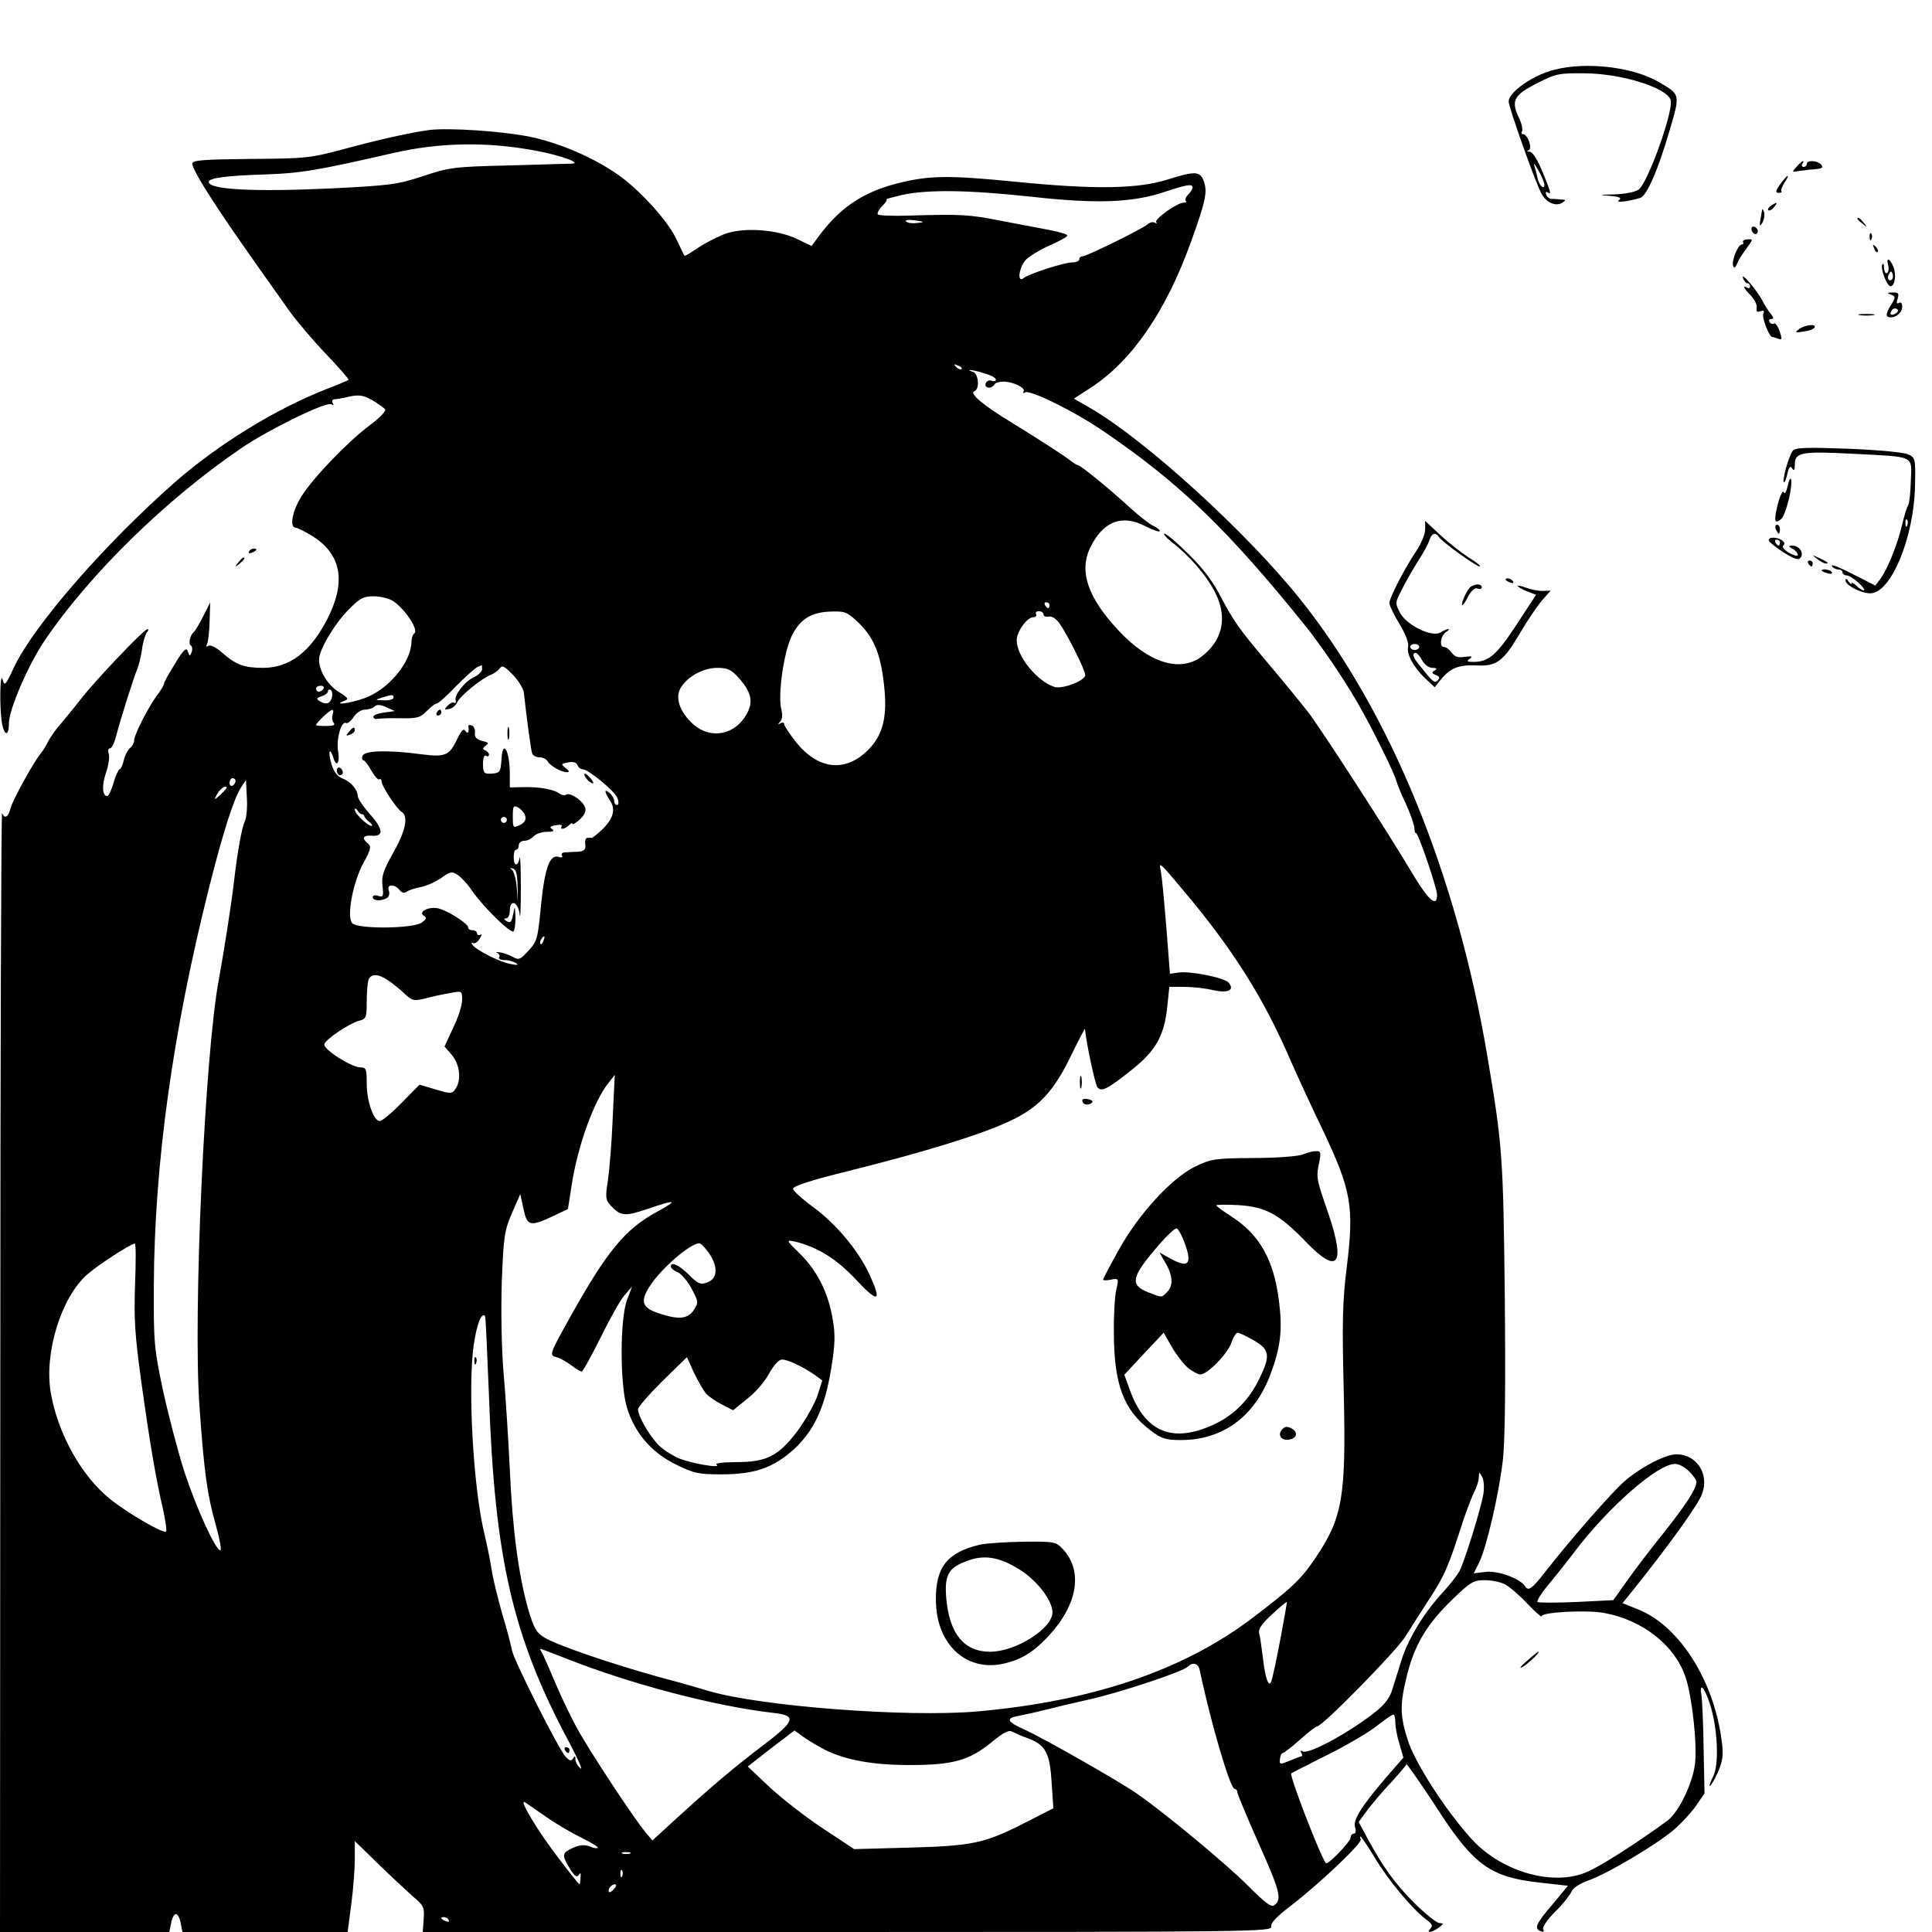 <?xml version="1.0" standalone="no"?>
<!DOCTYPE svg PUBLIC "-//W3C//DTD SVG 20010904//EN"
 "http://www.w3.org/TR/2001/REC-SVG-20010904/DTD/svg10.dtd">
<svg version="1.0" xmlns="http://www.w3.org/2000/svg"
 width="648pt" height="648pt" viewBox="0 0 648 648"
 preserveAspectRatio="xMidYMid meet">
<g transform="translate(0,648) scale(0.1,-0.1)"
fill="#000000" stroke="none">
<path d="M5190 6239 c-64 -22 -130 -72 -130 -99 0 -19 89 -270 109 -307 16
-32 47 -46 69 -34 16 10 15 11 -3 12 -11 1 -25 2 -32 2 -6 0 -14 6 -17 14 -3
8 -1 11 4 8 14 -9 13 -2 -17 70 -16 40 -33 65 -42 66 -10 0 -11 3 -4 5 14 6
-3 54 -19 54 -5 0 -6 4 -3 10 3 5 -1 25 -10 44 -28 58 -18 77 59 116 64 33 75
35 160 34 122 0 273 -47 289 -88 13 -32 -76 -280 -107 -302 -11 -8 -47 -15
-81 -16 -53 -1 -55 -2 -15 -5 33 -3 40 -7 30 -14 -14 -10 26 -6 71 7 22 6 60
93 99 227 36 121 36 120 -35 161 -94 56 -270 72 -375 35z m-10 -377 c0 -21
-17 -5 -23 20 -2 13 -8 32 -11 43 -4 11 2 4 13 -15 11 -19 20 -41 21 -48z"/>
<path d="M1440 6044 c-60 -8 -170 -32 -290 -65 -109 -29 -126 -31 -310 -32
-166 -2 -195 -4 -195 -17 0 -8 18 -43 40 -78 64 -102 127 -192 287 -417 24
-33 78 -97 122 -143 43 -45 77 -84 75 -86 -2 -2 -35 -16 -74 -31 -171 -67
-363 -185 -509 -313 -236 -208 -474 -481 -540 -622 -27 -59 -31 -62 -37 -40
-9 32 -11 -90 -3 -142 8 -48 24 -49 24 -3 0 45 65 196 120 277 152 224 409
475 661 646 93 63 284 156 300 146 8 -4 9 -3 5 4 -4 7 -1 12 6 13 7 0 22 3 33
5 47 12 62 10 95 -9 19 -12 38 -25 42 -30 3 -6 -19 -29 -50 -52 -73 -54 -191
-176 -231 -240 -31 -49 -41 -105 -19 -105 6 0 33 -14 59 -30 94 -61 110 -151
48 -274 -57 -112 -127 -166 -217 -166 -63 0 -90 10 -136 50 -20 18 -40 28 -47
24 -8 -4 -9 -3 -5 5 4 6 8 41 9 76 l2 64 -24 -47 c-13 -26 -27 -49 -31 -52
-12 -9 -19 -39 -10 -45 5 -3 6 -13 3 -22 -6 -15 -7 -15 -13 2 -5 15 -14 7 -43
-41 -20 -32 -37 -62 -37 -67 0 -5 -11 -23 -24 -40 -29 -40 -76 -131 -76 -150
0 -8 -6 -20 -14 -26 -8 -7 -18 -26 -21 -42 -4 -16 -10 -29 -14 -29 -3 0 -13
-20 -20 -45 -7 -25 -17 -45 -21 -45 -17 0 -19 34 -5 77 9 25 13 54 10 64 -4
11 -2 19 4 19 6 0 15 19 21 43 14 55 59 196 70 222 5 11 12 40 16 65 3 25 11
51 16 58 6 6 7 12 3 12 -12 0 -179 -176 -224 -235 -21 -27 -51 -63 -65 -80
-15 -16 -34 -43 -43 -59 -8 -16 -19 -34 -24 -40 -24 -27 -99 -164 -104 -188
-7 -29 -20 -36 -28 -15 -3 6 -6 -835 -6 -1870 l-1 -1883 284 0 284 0 6 30 c3
17 10 30 16 30 6 0 13 -13 16 -30 l6 -30 277 0 277 0 12 92 c7 51 12 120 12
153 l0 60 78 -76 c42 -41 95 -90 116 -109 36 -30 40 -36 37 -76 l-3 -44 1425
0 c1352 0 1425 1 1421 18 -3 12 18 34 68 72 96 74 239 210 232 221 -3 5 -3 9
-1 9 3 0 24 -31 47 -69 45 -76 127 -174 171 -207 22 -16 26 -23 17 -32 -17
-17 4 -15 28 3 17 13 17 14 2 15 -9 0 -47 30 -84 67 -66 66 -105 120 -159 220
l-28 52 30 41 c17 22 53 65 81 94 27 30 49 56 49 58 -10 19 52 -68 106 -152
120 -185 176 -226 339 -244 l97 -11 -54 -65 c-55 -64 -61 -80 -35 -88 7 -3 10
0 6 7 -4 6 12 31 39 58 26 25 50 56 55 67 5 13 27 28 58 39 66 24 221 116 284
168 27 23 61 60 77 83 l28 41 -3 150 c-1 83 -5 162 -7 178 -9 46 9 30 27 -25
27 -80 33 -206 12 -246 -9 -18 -14 -32 -11 -32 4 0 15 21 27 46 16 38 19 57
13 102 -25 202 -140 385 -276 442 l-57 23 42 52 c118 148 213 280 225 315 25
67 -20 134 -88 132 -37 -1 -116 -42 -171 -89 -42 -36 -183 -197 -264 -301 -49
-63 -60 -70 -71 -52 -16 25 -89 52 -130 48 l-42 -5 18 36 c26 54 67 233 80
347 7 67 9 252 6 550 -5 464 -8 504 -58 799 -102 610 -327 1159 -628 1535
-179 224 -517 532 -702 640 l-57 33 57 37 c138 90 252 256 336 490 49 136 55
166 43 201 -12 35 -29 36 -118 8 -102 -33 -246 -35 -510 -9 -233 23 -294 22
-404 -6 -111 -29 -188 -80 -258 -174 l-26 -35 -48 23 c-65 32 -175 40 -238 19
-26 -9 -67 -30 -93 -47 -25 -17 -46 -30 -47 -28 -2 2 -14 28 -29 59 -30 62
-126 167 -200 217 -80 55 -190 102 -288 123 -93 19 -272 31 -339 23z m360 -70
c85 -16 157 -43 115 -43 -11 0 -106 -3 -212 -6 -181 -4 -198 -7 -285 -36 -85
-28 -109 -31 -308 -41 -261 -12 -410 -4 -410 22 0 13 60 21 191 25 119 4 176
14 429 72 157 36 318 38 480 7z m2200 -123 c0 -5 -7 -16 -15 -24 -8 -8 -11
-17 -8 -21 4 -3 0 -6 -8 -6 -21 0 -99 -56 -91 -65 4 -5 2 -5 -5 -2 -6 4 -17 1
-25 -6 -15 -14 -204 -107 -218 -107 -6 0 -10 -4 -10 -10 0 -5 -10 -10 -23 -10
-27 0 -146 -38 -164 -53 -23 -17 -15 37 8 62 12 12 48 34 80 48 32 14 59 29
59 33 0 4 -26 12 -57 18 -32 6 -105 20 -163 31 -110 22 -139 23 -308 18 -57
-2 -105 0 -108 4 -2 5 4 17 16 29 11 11 17 20 13 21 -5 1 19 7 52 15 86 19
225 17 436 -6 216 -24 336 -20 444 16 78 26 95 28 95 15z m-924 -119 c-16 -2
-32 0 -37 5 -5 5 7 7 29 4 34 -5 35 -6 8 -9z m149 -490 c-3 -3 -11 0 -18 7 -9
10 -8 11 6 5 10 -3 15 -9 12 -12z m76 -14 c22 -6 39 -15 39 -21 0 -5 -6 -7
-14 -4 -8 3 -17 -1 -20 -9 -6 -16 19 -20 29 -4 3 6 17 10 30 10 33 0 76 -21
68 -33 -3 -6 -1 -7 5 -3 16 10 167 -64 264 -131 253 -172 416 -329 677 -653
52 -65 127 -175 173 -255 48 -82 127 -242 132 -266 2 -8 15 -41 31 -74 15 -33
28 -70 29 -82 0 -12 3 -19 5 -17 6 6 71 -185 71 -207 0 -45 -29 -19 -85 75
-80 135 -301 476 -347 537 -22 28 -87 108 -143 174 -86 102 -108 133 -147 207
-30 59 -63 102 -112 150 -38 38 -74 68 -80 68 -6 0 5 -13 24 -28 61 -47 119
-115 146 -170 42 -83 25 -161 -47 -215 -72 -53 -177 -20 -278 89 -104 111
-134 201 -92 282 43 84 104 107 181 68 27 -14 50 -22 50 -17 0 4 -11 13 -23
18 -13 6 -48 34 -78 61 -66 61 -165 142 -174 142 -3 0 -11 5 -18 10 -20 17
-107 73 -201 131 -96 58 -147 100 -128 107 19 6 14 60 -5 65 -10 3 -14 5 -9 6
5 0 26 -4 47 -11z m-1981 -765 c41 -28 86 -98 69 -108 -5 -4 -9 -16 -9 -28 -1
-68 -77 -160 -158 -189 -48 -17 -109 -25 -68 -9 17 6 15 10 -19 31 -36 23 -65
70 -65 108 0 32 52 120 99 167 38 39 50 45 85 45 23 0 53 -8 66 -17z m2200
-13 c0 -5 -2 -10 -4 -10 -3 0 -8 5 -11 10 -3 6 -1 10 4 10 6 0 11 -4 11 -10z
m-635 -64 c50 -51 72 -110 82 -223 8 -93 -8 -151 -55 -198 -77 -77 -168 -67
-243 27 -21 27 -39 54 -39 59 0 6 -6 7 -12 3 -10 -5 -10 -4 -1 6 7 7 8 22 4
39 -13 45 7 191 34 247 29 59 67 82 138 83 43 1 51 -3 92 -43z m615 33 c0 -6
8 -9 18 -7 10 2 24 -7 35 -22 27 -38 87 -158 87 -174 0 -19 -76 -48 -103 -40
-58 18 -127 103 -127 156 0 30 35 78 56 78 8 0 12 5 9 10 -3 6 1 10 9 10 9 0
16 -5 16 -11z m-1883 -183 c0 -8 -11 -19 -25 -26 -31 -13 -68 -60 -64 -78 2
-8 0 -12 -5 -9 -4 3 -14 -2 -22 -10 -12 -13 -11 -14 5 -11 11 2 23 12 28 23 9
21 83 81 113 92 10 4 23 13 29 21 8 12 16 8 45 -22 19 -20 35 -47 36 -59 10
-91 24 -194 28 -204 2 -7 13 -13 24 -13 11 0 24 -6 28 -14 10 -16 46 -36 65
-36 9 1 7 5 -5 14 -16 13 -16 14 9 19 16 3 27 0 31 -9 3 -8 10 -14 17 -14 19
0 109 -74 117 -97 5 -14 4 -23 -1 -23 -6 0 -10 6 -10 14 0 7 -7 19 -15 26 -19
16 -19 6 1 -25 20 -30 11 -61 -27 -98 -16 -15 -31 -27 -34 -27 -3 0 -9 0 -15
0 -5 0 -9 -10 -7 -22 2 -19 -3 -23 -28 -25 -16 0 -36 -2 -43 -2 -7 -1 -10 -5
-7 -11 3 -5 0 -7 -8 -5 -32 13 -49 -31 -62 -157 -11 -115 -13 -125 -42 -156
-28 -31 -33 -33 -54 -21 -13 7 -33 14 -44 15 -11 2 -14 0 -7 -2 6 -3 10 -10 6
-15 -3 -5 5 -9 18 -9 13 0 30 -5 38 -10 11 -7 5 -8 -19 -3 -37 7 -117 48 -127
65 -4 6 -3 8 2 5 6 -3 16 3 23 15 7 11 8 17 2 13 -6 -3 -11 -1 -11 4 0 6 -7
11 -15 11 -8 0 -15 4 -15 10 0 12 -67 55 -99 63 -31 8 -70 -11 -50 -24 11 -7
10 -11 -6 -23 -27 -21 -217 -23 -234 -2 -19 22 3 137 37 200 26 47 28 56 16
67 -22 18 -17 28 13 26 41 -3 39 22 -7 73 -22 25 -40 52 -40 60 -1 22 -23 48
-51 59 -17 6 -29 22 -37 47 -6 21 -9 40 -6 43 3 3 7 -5 11 -17 10 -38 24 -24
17 18 -7 41 11 104 27 95 4 -3 16 6 25 20 9 14 26 25 38 25 12 0 27 5 32 10 8
8 20 7 40 -2 l28 -13 -37 -5 c-21 -3 -36 -9 -35 -15 2 -5 7 -8 13 -6 5 1 40 3
76 2 59 -1 69 2 90 24 13 13 28 25 33 25 5 0 35 26 66 59 32 32 64 61 72 64 7
3 13 6 14 6 0 1 1 -5 1 -13z m862 -31 c41 -47 48 -78 26 -119 -39 -71 -120
-87 -179 -36 -47 42 -64 92 -41 126 24 37 75 64 121 64 35 0 47 -6 73 -35z
m-1394 -35 c-3 -5 -10 -10 -16 -10 -5 0 -9 5 -9 10 0 6 7 10 16 10 8 0 12 -4
9 -10z m28 -30 c-6 -21 -20 -25 -42 -11 -11 7 -9 10 8 16 11 3 21 11 21 16 0
6 4 8 9 5 5 -3 7 -15 4 -26z m207 0 c0 -5 -15 -10 -32 -9 -31 1 -32 1 -8 9 35
11 40 11 40 0z m-204 -56 c-4 -9 -2 -22 3 -28 7 -8 -1 -11 -25 -11 -19 0 -34
1 -34 3 0 7 46 51 54 51 4 1 5 -6 2 -15z m-326 -223 c0 -6 -4 -13 -10 -16 -5
-3 -10 1 -10 9 0 9 5 16 10 16 6 0 10 -4 10 -9z m31 -136 c-10 -20 -25 -105
-36 -200 -9 -79 -35 -243 -51 -330 -47 -250 -87 -1123 -65 -1432 16 -226 26
-295 55 -399 13 -46 20 -84 15 -84 -16 0 -81 143 -121 265 -21 66 -53 188 -71
270 -30 142 -32 161 -31 355 2 406 63 847 185 1332 47 186 83 299 107 336 l17
26 3 -59 c2 -33 -1 -68 -7 -80z m-61 112 c0 -2 -10 -12 -21 -23 -22 -19 -22
-19 -10 4 10 18 31 31 31 19z m454 -88 c3 1 7 -2 8 -6 0 -5 8 -13 17 -20 9 -7
12 -13 7 -13 -13 0 -56 41 -56 54 0 6 4 5 9 -2 4 -8 11 -13 15 -13z m2787
-294 c147 -180 242 -333 329 -535 18 -41 66 -146 108 -233 95 -201 104 -254
79 -458 -14 -110 -16 -184 -10 -415 8 -358 -3 -424 -98 -564 -47 -69 -78 -98
-214 -201 -231 -173 -534 -275 -915 -309 -236 -21 -732 17 -905 69 -16 5 -88
26 -160 45 -163 45 -344 107 -388 133 -28 17 -36 31 -55 94 -32 113 -53 265
-62 469 -5 101 -14 248 -21 325 -7 83 -9 208 -6 306 6 153 9 172 34 230 l28
64 11 -50 c12 -58 22 -60 101 -23 l48 23 12 78 c20 131 74 283 124 345 l21 27
-7 -145 c-3 -80 -11 -174 -16 -209 -9 -55 -8 -66 8 -83 34 -37 47 -39 124 -13
97 33 106 31 35 -8 -109 -59 -169 -131 -295 -357 -69 -124 -69 -125 -45 -132
13 -3 35 -16 50 -27 15 -12 30 -21 35 -21 4 0 32 51 63 113 30 61 66 126 80
142 l26 30 -17 -45 c-24 -65 -24 -284 0 -362 26 -84 82 -150 164 -190 61 -30
76 -33 153 -33 112 0 174 22 244 85 67 63 103 140 124 271 13 80 14 112 5 164
-15 89 -51 161 -109 219 -48 47 -48 48 -19 42 76 -18 141 -58 207 -129 75 -80
87 -74 43 21 -37 79 -111 167 -187 223 -37 27 -68 55 -68 62 0 9 62 29 188 60
252 63 441 121 537 166 99 46 150 100 210 226 24 49 44 87 44 84 4 -46 34
-186 42 -196 14 -16 34 -6 119 62 77 62 105 112 115 208 l7 67 52 0 c28 0 71
-5 95 -11 50 -11 73 0 52 25 -14 17 -129 40 -169 34 l-28 -4 -12 155 c-7 86
-15 170 -18 186 -6 27 -5 28 9 15 9 -8 52 -60 98 -115z m-2178 -130 c-3 -9 -8
-14 -10 -11 -3 3 -2 9 2 15 9 16 15 13 8 -4z m-523 -132 c14 -9 39 -29 55 -44
28 -26 33 -27 70 -18 22 6 59 14 83 18 42 8 42 8 42 -23 0 -17 -13 -59 -30
-93 l-29 -63 25 -29 c27 -32 32 -86 11 -114 -11 -16 -16 -16 -66 -1 l-54 16
-60 -61 c-33 -34 -66 -61 -73 -61 -21 0 -44 67 -44 126 0 49 -2 54 -22 54 -31
1 -126 62 -120 78 5 17 83 69 115 78 25 6 27 10 27 64 0 32 3 65 6 74 8 21 33
20 64 -1z m-847 -1020 c-4 -116 -1 -169 21 -328 30 -216 50 -330 73 -428 8
-37 13 -71 10 -74 -8 -8 -126 60 -185 107 -97 76 -178 220 -202 360 -22 133
35 318 122 395 39 34 143 101 160 104 4 1 4 -61 1 -136z m1925 104 c31 -46 29
-85 -5 -98 -23 -9 -31 -6 -63 26 -34 33 -60 45 -60 27 0 -5 10 -14 23 -19 13
-6 34 -31 47 -56 23 -43 23 -46 7 -71 -21 -31 -52 -33 -120 -10 -56 19 -61 41
-23 97 39 57 131 136 161 137 6 0 20 -15 33 -33z m-738 -478 c19 -545 79 -807
267 -1159 31 -58 49 -99 40 -91 -9 7 -17 21 -17 30 0 12 -2 13 -8 3 -7 -10
-12 -8 -25 6 -25 28 -173 322 -180 357 -3 17 -17 71 -32 120 -14 50 -31 117
-36 150 -5 33 -16 85 -23 115 -38 150 -58 494 -37 640 11 72 26 109 38 96 2
-2 7 -122 13 -267z m728 7 c9 -10 34 -27 54 -37 l37 -19 48 39 c27 21 60 59
73 85 16 28 32 46 43 46 20 0 68 -23 109 -51 l26 -19 -16 -50 c-9 -28 -39 -80
-66 -118 -65 -86 -104 -106 -208 -106 -42 0 -72 -4 -65 -8 22 -15 -88 4 -129
22 -22 10 -53 30 -68 46 -30 32 -66 95 -66 117 0 8 37 50 82 95 l82 80 23 -51
c14 -29 32 -60 41 -71z m3297 -261 c14 -13 25 -29 25 -35 0 -23 -36 -78 -109
-170 -42 -52 -98 -125 -123 -161 l-47 -66 -123 -6 c-67 -3 -126 -3 -131 0 -4
2 11 28 35 56 24 29 64 79 88 111 115 152 280 296 338 296 13 0 34 -11 47 -25z
m-690 -78 c-9 -50 -62 -222 -80 -257 -8 -14 -32 -45 -55 -70 -64 -69 -118
-158 -140 -230 -11 -36 -25 -80 -31 -99 -13 -40 -41 -67 -129 -125 -82 -53
-158 -89 -172 -80 -7 4 -8 3 -4 -4 4 -7 5 -12 3 -12 -3 0 -21 -7 -40 -15 -34
-14 -36 -14 -34 5 1 11 5 20 9 20 4 0 30 20 58 45 28 25 54 45 58 45 18 0 263
250 295 300 19 30 56 89 83 130 48 74 61 102 109 252 14 42 32 89 40 105 8 15
15 37 15 48 1 19 1 19 11 2 6 -11 8 -36 4 -60z m73 -301 c15 -8 49 -37 75 -65
26 -27 47 -46 47 -42 0 14 153 22 211 11 130 -24 238 -110 273 -217 22 -68 39
-227 31 -289 -8 -67 -55 -163 -93 -191 -101 -74 -230 -157 -275 -174 -115 -46
-287 6 -385 117 -87 97 -189 256 -211 330 -26 82 -26 118 -1 219 26 101 67
169 152 251 60 58 70 64 108 64 22 0 53 -6 68 -14z m-754 -186 c-13 -69 -27
-132 -30 -140 -9 -22 -21 13 -29 86 -4 32 -9 67 -12 77 -3 13 10 32 43 62 26
25 49 43 50 42 1 -1 -9 -58 -22 -127z m-2392 -64 c218 -86 499 -159 691 -181
81 -9 76 -26 -35 -110 -95 -72 -178 -142 -300 -254 l-70 -64 -24 29 c-40 48
-190 276 -227 345 -20 35 -52 102 -72 149 -20 47 -40 93 -45 103 -6 9 -9 17
-8 17 2 0 42 -15 90 -34z m2122 -38 c37 -176 102 -398 117 -398 5 0 9 -5 9
-11 0 -6 32 -82 70 -168 72 -161 80 -190 56 -210 -11 -10 -29 3 -92 66 -73 73
-277 242 -369 306 -60 42 -313 186 -381 217 -57 25 -62 38 -17 45 21 4 61 13
88 20 28 7 94 23 148 35 104 23 314 93 331 110 17 17 35 11 40 -12z m656 -175
c0 -16 6 -48 14 -73 l13 -45 -59 -68 c-83 -97 -111 -142 -103 -166 4 -12 2
-21 -4 -21 -6 0 -11 -6 -11 -13 0 -14 -77 -94 -83 -86 -18 22 -124 296 -116
301 2 2 56 29 119 61 63 31 138 75 165 96 28 22 53 40 58 40 4 1 7 -11 7 -26z
m-1913 -92 c69 -34 159 -51 284 -51 144 0 199 15 273 75 44 36 59 44 73 36 10
-5 32 -15 50 -21 59 -22 74 -48 80 -146 l6 -89 -94 -48 c-137 -70 -176 -78
-389 -84 l-185 -5 -109 72 c-60 40 -140 103 -178 139 l-70 66 78 61 79 60 30
-22 c17 -12 49 -31 72 -43z m-932 -227 c33 -23 86 -54 118 -69 31 -16 55 -30
52 -33 -2 -2 -12 -1 -22 3 -22 10 -41 8 -70 -7 -28 -14 -28 -22 -2 -65 16 -26
24 -31 30 -22 6 10 8 7 6 -9 0 -12 -2 -22 -4 -22 -1 0 -31 37 -66 83 -68 87
-141 207 -116 192 7 -5 41 -28 74 -51z m278 -121 c-7 -2 -19 -2 -25 0 -7 3 -2
5 12 5 14 0 19 -2 13 -5z m-26 -75 c-3 -8 -6 -5 -6 6 -1 11 2 17 5 13 3 -3 4
-12 1 -19z m-27 -43 c-7 -9 -15 -13 -17 -11 -7 7 7 26 19 26 6 0 6 -6 -2 -15z
m-555 -105 c3 -6 -1 -7 -9 -4 -18 7 -21 14 -7 14 6 0 13 -4 16 -10z"/>
<path d="M1465 4090 c-3 -5 -1 -10 4 -10 6 0 11 5 11 10 0 6 -2 10 -4 10 -3 0
-8 -4 -11 -10z"/>
<path d="M1571 4043 c3 -19 -2 -27 -10 -15 -6 10 -13 3 -27 -26 -27 -56 -39
-62 -120 -52 -111 15 -191 13 -198 -5 -3 -8 -2 -15 3 -15 4 0 16 -15 26 -34
11 -19 23 -33 27 -30 4 3 8 0 8 -7 0 -16 50 -91 67 -102 24 -15 13 -65 -28
-137 -33 -59 -40 -79 -36 -111 4 -35 2 -39 -14 -34 -11 4 -19 2 -19 -4 0 -13
29 -14 48 -3 7 5 10 16 6 25 -8 22 19 23 36 2 8 -10 17 -12 24 -6 6 5 28 12
48 16 20 4 51 18 69 31 29 21 35 22 53 10 12 -7 35 -32 51 -56 38 -54 126
-140 137 -134 4 3 7 24 7 47 -2 40 -2 41 -8 10 -5 -26 -9 -30 -21 -23 -10 6
-11 10 -2 10 6 0 12 11 12 25 0 41 28 31 33 -12 2 -21 4 18 4 87 0 69 -2 115
-4 103 -6 -31 -20 -29 -20 2 0 14 3 25 8 25 5 0 9 7 9 15 0 8 8 15 19 15 10 0
24 7 31 15 7 8 27 15 44 15 21 0 27 3 18 9 -10 6 -7 10 12 13 14 3 23 1 20 -3
-8 -13 10 -11 24 3 7 7 12 9 12 5 0 -4 11 2 24 14 15 13 22 28 19 39 -6 23
-50 53 -64 45 -5 -4 -15 -2 -22 3 -18 14 -66 23 -119 22 l-48 -1 0 43 c0 81
-24 122 -28 51 -3 -44 -5 -46 -37 -48 -22 -1 -25 4 -25 33 0 19 4 31 10 27 6
-3 10 -2 10 4 0 5 -6 12 -12 14 -10 4 -10 8 1 16 12 8 10 11 -12 16 -19 5 -26
13 -24 27 1 12 -4 23 -11 25 -7 3 -12 1 -11 -4z m191 -301 c3 -12 -3 -22 -18
-29 -23 -11 -24 -10 -24 28 0 36 2 39 19 30 10 -6 21 -19 23 -29z m-62 -12 c0
-5 -4 -10 -10 -10 -5 0 -10 5 -10 10 0 6 5 10 10 10 6 0 10 -4 10 -10z m36
-221 l1 -54 -4 50 c-2 27 -10 53 -16 58 -8 6 -7 7 3 4 11 -2 15 -19 16 -58z"/>
<path d="M1702 4020 c0 -19 2 -27 5 -17 2 9 2 25 0 35 -3 9 -5 1 -5 -18z"/>
<path d="M1170 4025 c-11 -13 -10 -14 4 -9 9 3 16 10 16 15 0 13 -6 11 -20 -6z"/>
<path d="M1130 3896 c0 -9 5 -16 10 -16 6 0 10 4 10 9 0 6 -4 13 -10 16 -5 3
-10 -1 -10 -9z"/>
<path d="M1960 3882 c0 -5 7 -15 15 -22 8 -7 15 -9 15 -6 0 4 -7 14 -15 22 -8
9 -15 11 -15 6z"/>
<path d="M3622 2850 c0 -19 2 -27 5 -17 2 9 2 25 0 35 -3 9 -5 1 -5 -18z"/>
<path d="M3630 2790 c0 -14 15 -19 29 -11 9 6 7 10 -8 14 -12 3 -21 1 -21 -3z"/>
<path d="M4370 2608 c-14 -6 -88 -12 -165 -12 -132 -1 -143 -3 -197 -29 -79
-39 -190 -160 -256 -280 -29 -51 -52 -96 -52 -99 0 -3 12 -3 26 0 26 5 27 4
18 -34 -5 -21 -9 -88 -8 -149 1 -170 33 -254 122 -322 39 -29 51 -33 105 -33
139 1 245 79 298 220 34 90 41 149 29 244 -17 140 -65 225 -160 286 -28 18
-50 34 -50 37 0 3 33 3 74 1 91 -6 136 -30 225 -122 108 -113 135 -80 77 92
-42 121 -42 123 -31 175 6 32 5 37 -11 36 -11 0 -30 -5 -44 -11z m-396 -299
c25 -68 12 -83 -45 -52 l-40 22 20 -35 c25 -42 27 -77 5 -98 -19 -19 -15 -19
-64 0 -62 25 -56 52 40 162 25 29 50 52 56 52 5 0 18 -23 28 -51z m12 -418
c15 -12 33 -21 40 -21 24 0 92 70 104 106 6 19 16 34 21 34 6 0 30 -12 55 -26
53 -31 56 -51 17 -130 -34 -70 -85 -121 -152 -152 -137 -63 -228 -27 -280 112
l-20 55 66 71 66 70 28 -49 c16 -27 40 -58 55 -70z"/>
<path d="M4299 1684 c-15 -18 0 -38 27 -32 25 5 28 25 6 37 -15 8 -23 7 -33
-5z"/>
<path d="M3286 1299 c-109 -26 -148 -75 -147 -186 1 -148 101 -241 227 -213
61 14 101 39 152 94 97 105 115 217 47 290 -23 25 -28 26 -132 25 -59 -1 -125
-5 -147 -10z m130 -81 c60 -36 114 -105 114 -146 0 -54 -123 -132 -209 -132
-87 0 -136 59 -147 177 -7 80 6 105 71 128 55 21 106 13 171 -27z"/>
<path d="M1591 1914 c0 -11 3 -14 6 -6 3 7 2 16 -1 19 -3 4 -6 -2 -5 -13z"/>
<path d="M1895 610 c3 -5 8 -10 11 -10 2 0 4 5 4 10 0 6 -5 10 -11 10 -5 0 -7
-4 -4 -10z"/>
<path d="M5120 908 c-19 -16 -26 -26 -15 -20 18 9 64 53 54 52 -2 -1 -20 -15
-39 -32z"/>
<path d="M6026 5921 c-17 -19 -17 -19 11 -14 15 2 40 5 55 6 20 2 24 5 16 15
-12 14 -48 16 -48 2 0 -5 -5 -10 -11 -10 -5 0 -7 5 -4 10 10 17 -1 11 -19 -9z"/>
<path d="M5971 5862 c-16 -22 -17 -29 -5 -29 7 0 12 3 9 5 -3 3 2 16 10 29 22
33 10 29 -14 -5z"/>
<path d="M5940 5790 c-8 -5 -12 -12 -9 -15 4 -3 12 1 19 10 14 17 11 19 -10 5z"/>
<path d="M5910 5775 c-10 -53 -10 -60 1 -42 6 10 8 25 6 35 -3 9 -6 13 -7 7z"/>
<path d="M6230 5746 c0 -2 8 -10 18 -17 15 -13 16 -12 3 4 -13 16 -21 21 -21
13z"/>
<path d="M5876 5705 c4 -8 10 -12 15 -9 11 6 2 24 -11 24 -5 0 -7 -7 -4 -15z"/>
<path d="M6271 5684 c0 -11 3 -14 6 -6 3 7 2 16 -1 19 -3 4 -6 -2 -5 -13z"/>
<path d="M5846 5668 c3 -4 1 -8 -4 -8 -13 0 -35 -56 -29 -72 3 -9 7 -6 13 7 4
11 18 34 32 52 22 30 23 32 3 30 -11 0 -17 -5 -15 -9z"/>
<path d="M6286 5647 c3 -10 9 -15 12 -12 3 3 0 11 -7 18 -10 9 -11 8 -5 -6z"/>
<path d="M6333 5590 c3 -11 1 -23 -4 -26 -5 -3 -9 5 -10 18 0 13 -3 17 -6 10
-6 -15 16 -72 28 -72 14 0 20 37 10 64 -12 30 -26 35 -18 6z m13 -47 c-10 -10
-19 5 -10 18 6 11 8 11 12 0 2 -7 1 -15 -2 -18z"/>
<path d="M5846 5548 c3 -10 10 -18 15 -18 5 0 9 -5 9 -11 0 -5 -4 -7 -10 -4
-17 11 -11 -3 13 -27 12 -13 21 -31 19 -40 -2 -13 1 -16 12 -12 12 4 15 2 10
-9 -5 -13 20 -77 30 -77 3 0 11 -3 20 -6 13 -5 14 -2 5 25 -6 17 -15 29 -19
26 -5 -3 -11 -1 -15 5 -3 5 -1 10 6 10 9 0 8 5 -2 18 -8 9 -21 29 -28 44 -18
34 -73 99 -65 76z"/>
<path d="M6342 5492 c17 -7 17 -9 -2 -39 -13 -22 -15 -33 -7 -36 20 -7 47 12
47 34 0 12 -4 17 -11 13 -8 -4 -9 0 -4 15 5 17 2 21 -17 20 -19 0 -20 -2 -6
-7z m17 -63 c-16 -10 -23 -4 -14 10 3 6 11 8 17 5 6 -4 5 -9 -3 -15z"/>
<path d="M6238 5423 c12 -2 32 -2 45 0 12 2 2 4 -23 4 -25 0 -35 -2 -22 -4z"/>
<path d="M6035 5377 c-16 -13 -15 -14 14 -9 17 2 34 8 37 13 8 14 -30 10 -51
-4z"/>
<path d="M6013 4968 c-13 -16 -36 -98 -30 -105 3 -2 8 10 12 28 5 23 10 28 16
18 6 -10 9 -6 9 14 0 40 24 44 195 35 211 -11 197 -4 194 -91 -1 -40 -5 -76
-9 -82 -4 -5 -13 -34 -20 -64 -15 -65 -48 -147 -72 -181 l-18 -24 -47 24 c-78
40 -105 51 -98 40 3 -5 13 -10 21 -10 8 0 14 -4 14 -10 0 -5 6 -10 14 -10 7 0
25 -11 40 -25 15 -14 23 -25 17 -25 -5 0 -17 7 -25 16 -9 8 -16 12 -16 7 0 -4
-5 -1 -10 7 -6 10 -10 11 -10 3 0 -16 52 -43 83 -43 69 0 146 185 150 359 2
93 1 96 -23 107 -14 7 -102 15 -201 19 -140 5 -177 4 -186 -7z m384 -250 c-3
-8 -6 -5 -6 6 -1 11 2 17 5 13 3 -3 4 -12 1 -19z"/>
<path d="M5996 4850 c-5 -21 -10 -29 -13 -21 -3 8 -12 -9 -20 -39 -14 -57 -12
-70 11 -51 16 13 40 113 33 134 -2 6 -7 -4 -11 -23z"/>
<path d="M4780 4704 c0 -16 -14 -49 -31 -74 -38 -57 -89 -155 -89 -173 0 -7
15 -39 34 -70 20 -33 32 -64 29 -76 -6 -24 17 -68 57 -106 l32 -30 21 26 c32
39 60 50 121 47 67 -3 89 14 148 115 22 37 53 83 69 102 l30 34 -28 -1 c-15 0
-40 5 -55 11 -16 6 -28 8 -28 6 0 -3 14 -11 31 -18 l31 -12 -66 -101 c-67
-102 -93 -124 -144 -124 -22 0 -24 2 -12 11 11 7 7 9 -16 6 -23 -4 -35 0 -45
14 -7 10 -19 19 -26 19 -17 0 -11 39 8 51 8 5 11 9 6 9 -4 0 -15 -5 -25 -11
-28 -18 -113 23 -136 65 -17 33 -17 34 5 77 12 24 36 67 54 95 18 28 36 60 39
72 8 24 21 28 32 11 10 -16 125 -99 137 -99 6 0 -10 14 -37 30 -26 17 -69 51
-97 77 l-49 46 0 -29z m-20 -394 c0 -5 -7 -10 -15 -10 -8 0 -15 5 -15 10 0 6
7 10 15 10 8 0 15 -4 15 -10z m10 -45 c8 -14 22 -25 34 -25 15 0 17 -3 8 -9
-11 -6 -10 -10 4 -15 13 -5 14 -10 6 -18 -11 -11 -15 -8 -69 61 -15 19 -16 31
-5 31 5 0 15 -11 22 -25z"/>
<path d="M5956 4705 c4 -8 8 -15 10 -15 2 0 4 7 4 15 0 8 -4 15 -10 15 -5 0
-7 -7 -4 -15z"/>
<path d="M5933 4666 c2 -5 25 -23 51 -40 38 -23 50 -26 56 -15 11 16 -6 39
-29 39 -14 -1 -14 -2 2 -11 9 -5 17 -15 17 -20 0 -6 -13 -2 -30 7 -16 10 -25
21 -19 24 6 5 5 10 -3 17 -17 13 -50 13 -45 -1z m37 -6 c0 -5 -2 -10 -4 -10
-3 0 -8 5 -11 10 -3 6 -1 10 4 10 6 0 11 -4 11 -10z"/>
<path d="M835 4630 c-3 -6 1 -7 9 -4 18 7 21 14 7 14 -6 0 -13 -4 -16 -10z"/>
<path d="M6094 4606 c11 -9 24 -16 30 -16 12 0 7 5 -24 19 -24 11 -24 11 -6
-3z"/>
<path d="M799 4593 c-13 -16 -12 -17 4 -4 16 13 21 21 13 21 -2 0 -10 -8 -17
-17z"/>
<path d="M6065 4590 c3 -5 8 -10 11 -10 2 0 4 5 4 10 0 6 -5 10 -11 10 -5 0
-7 -4 -4 -10z"/>
<path d="M6110 4566 c0 -2 9 -6 20 -9 11 -3 18 -1 14 4 -5 9 -34 13 -34 5z"/>
<path d="M5050 4536 c0 -2 7 -7 16 -10 8 -3 12 -2 9 4 -6 10 -25 14 -25 6z"/>
<path d="M4933 4512 c-12 -7 -36 -62 -28 -62 2 0 12 14 20 31 11 19 22 29 31
25 8 -3 14 -1 14 4 0 12 -20 13 -37 2z"/>
</g>
</svg>
